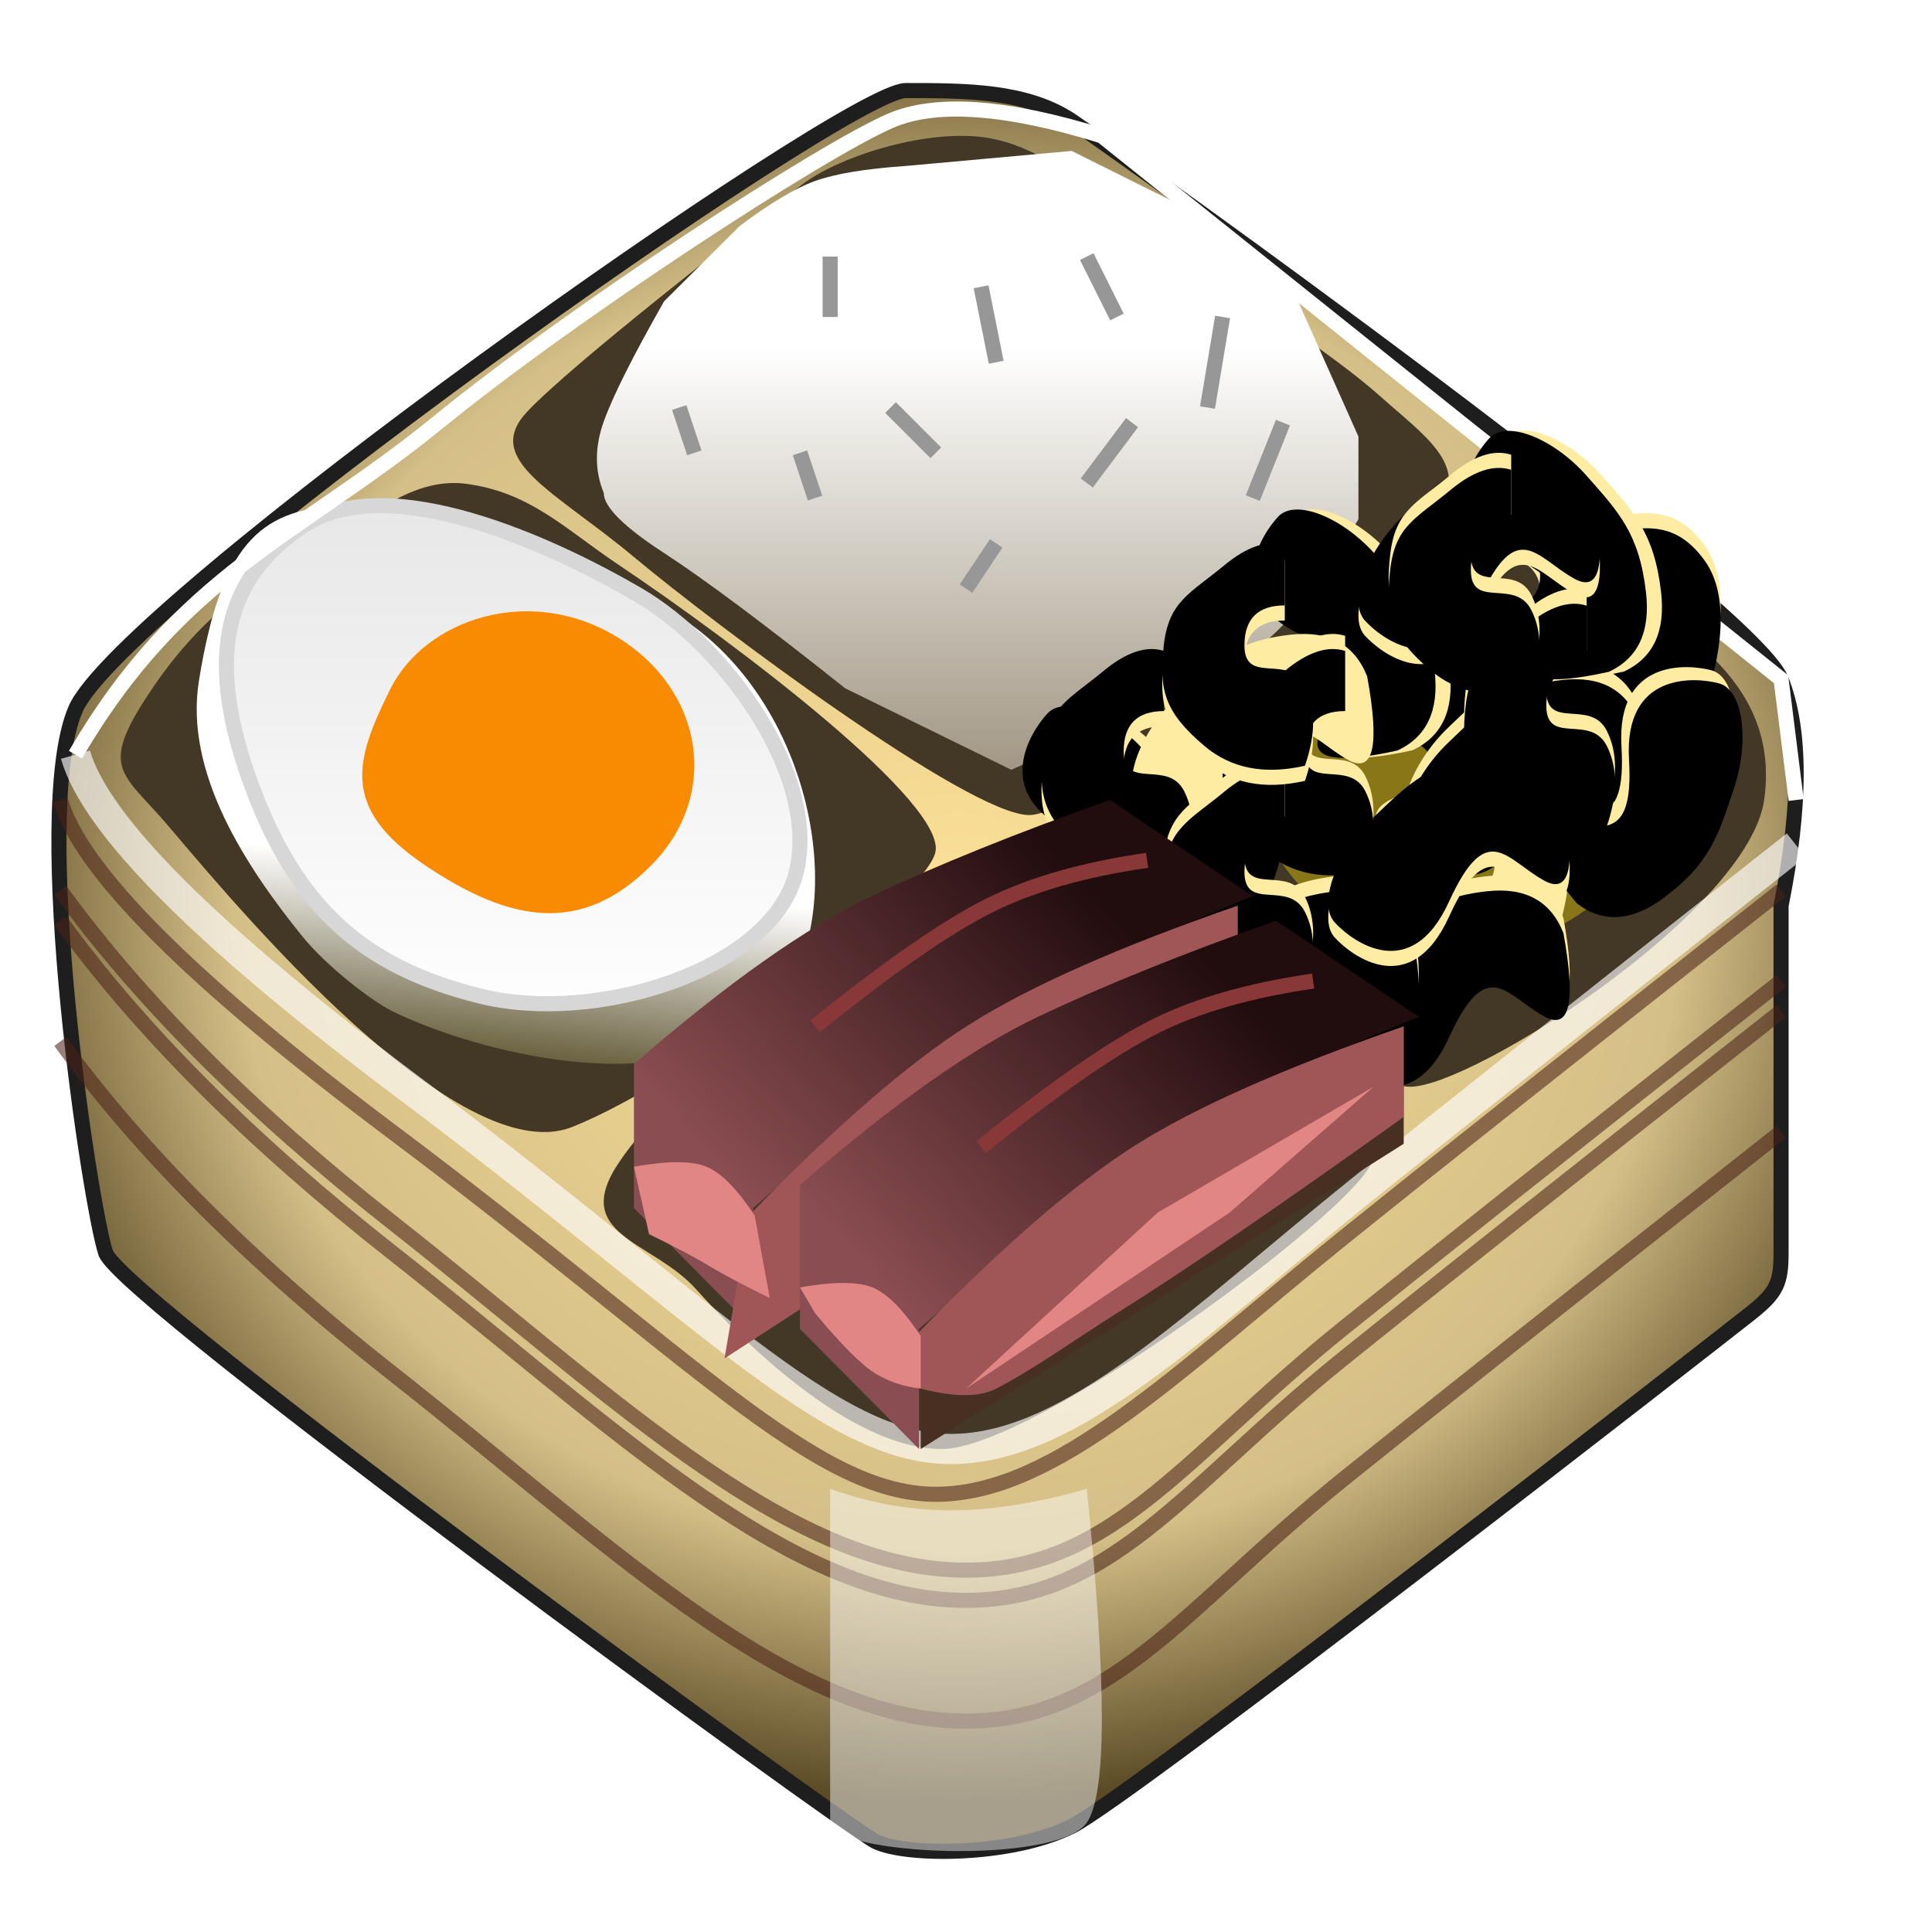 <?xml version="1.0" encoding="UTF-8"?>
<svg width="128px" height="128px" viewBox="0 0 128 128" version="1.1" xmlns="http://www.w3.org/2000/svg" xmlns:xlink="http://www.w3.org/1999/xlink">
    <!-- Generator: Sketch 61 (89581) - https://sketch.com -->
    <title>bento-box</title>
    <desc>Created with Sketch.</desc>
    <defs>
        <radialGradient cx="52.446%" cy="45.879%" fx="52.446%" fy="45.879%" r="51.646%" gradientTransform="translate(0.524,0.459),scale(1,0.987),rotate(90.895),scale(1,1.106),translate(-0.524,-0.459)" id="radialGradient-1">
            <stop stop-color="#FCE096" offset="0%"></stop>
            <stop stop-color="#D4BF87" offset="71.87%"></stop>
            <stop stop-color="#5A4A25" offset="100%"></stop>
        </radialGradient>
        <linearGradient x1="29.019%" y1="96.774%" x2="33.841%" y2="60.129%" id="linearGradient-2">
            <stop stop-color="#493E15" offset="0%"></stop>
            <stop stop-color="#FFFFFF" offset="100%"></stop>
            <stop stop-color="#FFFFFF" offset="100%"></stop>
        </linearGradient>
        <linearGradient x1="50%" y1="0%" x2="50%" y2="100%" id="linearGradient-3">
            <stop stop-color="#E6E6E6" offset="0%"></stop>
            <stop stop-color="#FFFFFF" offset="100%"></stop>
        </linearGradient>
        <filter x="-66.7%" y="-50.0%" width="233.3%" height="200.0%" filterUnits="objectBoundingBox" id="filter-4">
            <feGaussianBlur stdDeviation="4" in="SourceGraphic"></feGaussianBlur>
        </filter>
        <linearGradient x1="50%" y1="31.691%" x2="50%" y2="100%" id="linearGradient-5">
            <stop stop-color="#FFFFFF" offset="0%"></stop>
            <stop stop-color="#A29784" offset="100%"></stop>
        </linearGradient>
        <path d="M23.138,16.786 C26.614,15.756 28.904,15.328 30.934,18.132 C32.963,20.937 31.59,25.743 30.934,27.558 C30.496,28.767 29.197,29.216 27.036,28.904 C24.437,28.308 23.138,27.411 23.138,26.211 C23.138,24.412 27.036,24.865 27.036,22.172 C27.036,20.376 25.303,19.479 21.838,19.479 C20.387,18.369 20.82,17.472 23.138,16.786 Z" id="path-6"></path>
        <filter x="-18.2%" y="-15.4%" width="136.4%" height="130.8%" filterUnits="objectBoundingBox" id="filter-7">
            <feGaussianBlur stdDeviation="1.5" in="SourceAlpha" result="shadowBlurInner1"></feGaussianBlur>
            <feOffset dx="0" dy="1" in="shadowBlurInner1" result="shadowOffsetInner1"></feOffset>
            <feComposite in="shadowOffsetInner1" in2="SourceAlpha" operator="arithmetic" k2="-1" k3="1" result="shadowInnerInner1"></feComposite>
            <feColorMatrix values="0 0 0 0 0   0 0 0 0 0   0 0 0 0 0  0 0 0 0.5 0" type="matrix" in="shadowInnerInner1"></feColorMatrix>
        </filter>
        <path d="M37.138,6.786 C40.614,5.756 42.904,5.328 44.934,8.132 C46.963,10.937 45.59,15.743 44.934,17.558 C44.496,18.767 43.197,19.216 41.036,18.904 C38.437,18.308 37.138,17.411 37.138,16.211 C37.138,14.412 41.036,14.865 41.036,12.172 C41.036,10.376 39.303,9.479 35.838,9.479 C34.387,8.369 34.82,7.472 37.138,6.786 Z" id="path-8"></path>
        <filter x="-18.2%" y="-15.4%" width="136.4%" height="130.8%" filterUnits="objectBoundingBox" id="filter-9">
            <feGaussianBlur stdDeviation="1.5" in="SourceAlpha" result="shadowBlurInner1"></feGaussianBlur>
            <feOffset dx="0" dy="1" in="shadowBlurInner1" result="shadowOffsetInner1"></feOffset>
            <feComposite in="shadowOffsetInner1" in2="SourceAlpha" operator="arithmetic" k2="-1" k3="1" result="shadowInnerInner1"></feComposite>
            <feColorMatrix values="0 0 0 0 0   0 0 0 0 0   0 0 0 0 0  0 0 0 0.5 0" type="matrix" in="shadowInnerInner1"></feColorMatrix>
        </filter>
        <path d="M30.138,5.786 C33.614,4.756 35.904,4.328 37.934,7.132 C39.963,9.937 38.59,14.743 37.934,16.558 C37.496,17.767 36.197,18.216 34.036,17.904 C31.437,17.308 30.138,16.411 30.138,15.211 C30.138,13.412 34.036,13.865 34.036,11.172 C34.036,9.376 32.303,8.479 28.838,8.479 C27.387,7.369 27.82,6.472 30.138,5.786 Z" id="path-10"></path>
        <filter x="-18.2%" y="-15.4%" width="136.4%" height="130.8%" filterUnits="objectBoundingBox" id="filter-11">
            <feGaussianBlur stdDeviation="1.5" in="SourceAlpha" result="shadowBlurInner1"></feGaussianBlur>
            <feOffset dx="0" dy="-1" in="shadowBlurInner1" result="shadowOffsetInner1"></feOffset>
            <feComposite in="shadowOffsetInner1" in2="SourceAlpha" operator="arithmetic" k2="-1" k3="1" result="shadowInnerInner1"></feComposite>
            <feColorMatrix values="0 0 0 0 0   0 0 0 0 0   0 0 0 0 0  0 0 0 0.5 0" type="matrix" in="shadowInnerInner1"></feColorMatrix>
        </filter>
        <path d="M35.579,32.814 C34.738,30.693 33.054,29.771 30.529,30.048 C26.742,30.463 25.351,31.9 22.954,34.197 C20.558,36.495 19.276,39.849 20.429,41.113 C21.583,42.377 25.479,45.263 28.004,39.73 C30.529,34.197 31.792,36.964 34.317,38.347 C36,39.269 36.421,37.425 35.579,32.814 Z" id="path-12"></path>
        <filter x="-12.5%" y="-15.4%" width="125.0%" height="130.8%" filterUnits="objectBoundingBox" id="filter-13">
            <feGaussianBlur stdDeviation="1.5" in="SourceAlpha" result="shadowBlurInner1"></feGaussianBlur>
            <feOffset dx="0" dy="1" in="shadowBlurInner1" result="shadowOffsetInner1"></feOffset>
            <feComposite in="shadowOffsetInner1" in2="SourceAlpha" operator="arithmetic" k2="-1" k3="1" result="shadowInnerInner1"></feComposite>
            <feColorMatrix values="0 0 0 0 0   0 0 0 0 0   0 0 0 0 0  0 0 0 0.5 0" type="matrix" in="shadowInnerInner1"></feColorMatrix>
        </filter>
        <path d="M40.579,18.814 C39.738,16.693 38.054,15.771 35.529,16.048 C31.742,16.463 30.351,17.9 27.954,20.197 C25.558,22.495 24.276,25.849 25.429,27.113 C26.583,28.377 30.479,31.263 33.004,25.73 C35.529,20.197 36.792,22.964 39.317,24.347 C41,25.269 41.421,23.425 40.579,18.814 Z" id="path-14"></path>
        <filter x="-12.5%" y="-15.4%" width="125.0%" height="130.8%" filterUnits="objectBoundingBox" id="filter-15">
            <feGaussianBlur stdDeviation="1.5" in="SourceAlpha" result="shadowBlurInner1"></feGaussianBlur>
            <feOffset dx="0" dy="1" in="shadowBlurInner1" result="shadowOffsetInner1"></feOffset>
            <feComposite in="shadowOffsetInner1" in2="SourceAlpha" operator="arithmetic" k2="-1" k3="1" result="shadowInnerInner1"></feComposite>
            <feColorMatrix values="0 0 0 0 0   0 0 0 0 0   0 0 0 0 0  0 0 0 0.5 0" type="matrix" in="shadowInnerInner1"></feColorMatrix>
        </filter>
        <path d="M25.579,32.814 C24.738,30.693 23.054,29.771 20.529,30.048 C16.742,30.463 15.351,31.9 12.954,34.197 C10.558,36.495 9.276,39.849 10.429,41.113 C11.583,42.377 15.479,45.263 18.004,39.73 C20.529,34.197 21.792,36.964 24.317,38.347 C26,39.269 26.421,37.425 25.579,32.814 Z" id="path-16"></path>
        <filter x="-12.5%" y="-15.4%" width="125.0%" height="130.8%" filterUnits="objectBoundingBox" id="filter-17">
            <feGaussianBlur stdDeviation="1.5" in="SourceAlpha" result="shadowBlurInner1"></feGaussianBlur>
            <feOffset dx="0" dy="1" in="shadowBlurInner1" result="shadowOffsetInner1"></feOffset>
            <feComposite in="shadowOffsetInner1" in2="SourceAlpha" operator="arithmetic" k2="-1" k3="1" result="shadowInnerInner1"></feComposite>
            <feColorMatrix values="0 0 0 0 0   0 0 0 0 0   0 0 0 0 0  0 0 0 0.5 0" type="matrix" in="shadowInnerInner1"></feColorMatrix>
        </filter>
        <path d="M48.665,20.542 C47.831,18.564 46.133,17.718 43.569,18.003 C39.724,18.431 38.3,19.791 35.848,21.968 C33.395,24.144 32.063,27.3 33.221,28.471 C34.379,29.643 38.304,32.306 40.917,27.098 C43.53,21.89 44.785,24.468 47.332,25.737 C49.031,26.583 49.475,24.852 48.665,20.542 Z" id="path-18"></path>
        <filter x="-12.3%" y="-16.3%" width="124.6%" height="132.7%" filterUnits="objectBoundingBox" id="filter-19">
            <feGaussianBlur stdDeviation="1.5" in="SourceAlpha" result="shadowBlurInner1"></feGaussianBlur>
            <feOffset dx="0" dy="-1" in="shadowBlurInner1" result="shadowOffsetInner1"></feOffset>
            <feComposite in="shadowOffsetInner1" in2="SourceAlpha" operator="arithmetic" k2="-1" k3="1" result="shadowInnerInner1"></feComposite>
            <feColorMatrix values="0 0 0 0 0   0 0 0 0 0   0 0 0 0 0  0 0 0 0.5 0" type="matrix" in="shadowInnerInner1"></feColorMatrix>
        </filter>
        <path d="M18.361,26.035 C17.528,24.058 15.829,23.211 13.265,23.496 C9.42,23.924 7.996,25.285 5.544,27.461 C3.091,29.638 1.76,32.793 2.918,33.965 C4.076,35.137 8,37.799 10.613,32.591 C13.226,27.383 14.481,29.961 17.029,31.23 C18.727,32.077 19.171,30.345 18.361,26.035 Z" id="path-20"></path>
        <filter x="-12.3%" y="-16.3%" width="124.6%" height="132.7%" filterUnits="objectBoundingBox" id="filter-21">
            <feGaussianBlur stdDeviation="1.5" in="SourceAlpha" result="shadowBlurInner1"></feGaussianBlur>
            <feOffset dx="0" dy="-1" in="shadowBlurInner1" result="shadowOffsetInner1"></feOffset>
            <feComposite in="shadowOffsetInner1" in2="SourceAlpha" operator="arithmetic" k2="-1" k3="1" result="shadowInnerInner1"></feComposite>
            <feColorMatrix values="0 0 0 0 0   0 0 0 0 0   0 0 0 0 0  0 0 0 0.5 0" type="matrix" in="shadowInnerInner1"></feColorMatrix>
        </filter>
        <path d="M14.614,23.584 C13.744,21.632 12.007,20.782 9.401,21.036 C5.492,21.416 4.057,22.738 1.584,24.851 C-0.889,26.965 -2.21,30.051 -1.019,31.215 C0.172,32.379 4.194,35.036 6.798,29.945 C9.402,24.855 10.706,27.401 13.313,28.675 C15.05,29.524 15.484,27.827 14.614,23.584 Z" id="path-22"></path>
        <filter x="-12.1%" y="-16.7%" width="124.2%" height="133.4%" filterUnits="objectBoundingBox" id="filter-23">
            <feGaussianBlur stdDeviation="1.5" in="SourceAlpha" result="shadowBlurInner1"></feGaussianBlur>
            <feOffset dx="0" dy="1" in="shadowBlurInner1" result="shadowOffsetInner1"></feOffset>
            <feComposite in="shadowOffsetInner1" in2="SourceAlpha" operator="arithmetic" k2="-1" k3="1" result="shadowInnerInner1"></feComposite>
            <feColorMatrix values="0 0 0 0 0   0 0 0 0 0   0 0 0 0 0  0 0 0 0.5 0" type="matrix" in="shadowInnerInner1"></feColorMatrix>
        </filter>
        <path d="M43.891,5.341 C43.021,3.389 41.284,2.54 38.678,2.793 C34.769,3.174 33.334,4.496 30.861,6.609 C28.388,8.722 27.067,11.809 28.258,12.973 C29.449,14.136 33.471,16.793 36.075,11.703 C38.679,6.612 39.983,9.159 42.59,10.433 C44.328,11.282 44.761,9.585 43.891,5.341 Z" id="path-24"></path>
        <filter x="-12.1%" y="-16.7%" width="124.2%" height="133.4%" filterUnits="objectBoundingBox" id="filter-25">
            <feGaussianBlur stdDeviation="1.5" in="SourceAlpha" result="shadowBlurInner1"></feGaussianBlur>
            <feOffset dx="0" dy="1" in="shadowBlurInner1" result="shadowOffsetInner1"></feOffset>
            <feComposite in="shadowOffsetInner1" in2="SourceAlpha" operator="arithmetic" k2="-1" k3="1" result="shadowInnerInner1"></feComposite>
            <feColorMatrix values="0 0 0 0 0   0 0 0 0 0   0 0 0 0 0  0 0 0 0.5 0" type="matrix" in="shadowInnerInner1"></feColorMatrix>
        </filter>
        <path d="M29.889,10.553 C29.019,8.601 27.282,7.752 24.676,8.005 C20.767,8.386 19.332,9.708 16.859,11.821 C14.386,13.934 13.065,17.021 14.256,18.185 C15.447,19.348 19.469,22.006 22.073,16.915 C24.677,11.824 25.981,14.371 28.588,15.645 C30.325,16.494 30.759,14.797 29.889,10.553 Z" id="path-26"></path>
        <filter x="-12.1%" y="-16.7%" width="124.2%" height="133.4%" filterUnits="objectBoundingBox" id="filter-27">
            <feGaussianBlur stdDeviation="1.5" in="SourceAlpha" result="shadowBlurInner1"></feGaussianBlur>
            <feOffset dx="0" dy="1" in="shadowBlurInner1" result="shadowOffsetInner1"></feOffset>
            <feComposite in="shadowOffsetInner1" in2="SourceAlpha" operator="arithmetic" k2="-1" k3="1" result="shadowInnerInner1"></feComposite>
            <feColorMatrix values="0 0 0 0 0   0 0 0 0 0   0 0 0 0 0  0 0 0 0.5 0" type="matrix" in="shadowInnerInner1"></feColorMatrix>
        </filter>
        <path d="M35.579,25.814 C34.738,23.693 33.054,22.771 30.529,23.048 C26.742,23.463 25.351,24.9 22.954,27.197 C20.558,29.495 19.276,32.849 20.429,34.113 C21.583,35.377 25.479,38.263 28.004,32.73 C30.529,27.197 31.792,29.964 34.317,31.347 C36,32.269 36.421,30.425 35.579,25.814 Z" id="path-28"></path>
        <filter x="-12.5%" y="-15.4%" width="125.0%" height="130.8%" filterUnits="objectBoundingBox" id="filter-29">
            <feGaussianBlur stdDeviation="1.5" in="SourceAlpha" result="shadowBlurInner1"></feGaussianBlur>
            <feOffset dx="0" dy="-1" in="shadowBlurInner1" result="shadowOffsetInner1"></feOffset>
            <feComposite in="shadowOffsetInner1" in2="SourceAlpha" operator="arithmetic" k2="-1" k3="1" result="shadowInnerInner1"></feComposite>
            <feColorMatrix values="0 0 0 0 0   0 0 0 0 0   0 0 0 0 0  0 0 0 0.5 0" type="matrix" in="shadowInnerInner1"></feColorMatrix>
        </filter>
        <path d="M37.579,5.814 C36.738,3.693 35.054,2.771 32.529,3.048 C28.742,3.463 27.351,4.9 24.954,7.197 C22.558,9.495 21.276,12.849 22.429,14.113 C23.583,15.377 27.479,18.263 30.004,12.73 C32.529,7.197 33.792,9.964 36.317,11.347 C38,12.269 38.421,10.425 37.579,5.814 Z" id="path-30"></path>
        <filter x="-12.5%" y="-15.4%" width="125.0%" height="130.8%" filterUnits="objectBoundingBox" id="filter-31">
            <feGaussianBlur stdDeviation="1.5" in="SourceAlpha" result="shadowBlurInner1"></feGaussianBlur>
            <feOffset dx="0" dy="-1" in="shadowBlurInner1" result="shadowOffsetInner1"></feOffset>
            <feComposite in="shadowOffsetInner1" in2="SourceAlpha" operator="arithmetic" k2="-1" k3="1" result="shadowInnerInner1"></feComposite>
            <feColorMatrix values="0 0 0 0 0   0 0 0 0 0   0 0 0 0 0  0 0 0 0.5 0" type="matrix" in="shadowInnerInner1"></feColorMatrix>
        </filter>
        <path d="M10.457,25.422 C9.371,23.263 6.448,25.422 6.448,22.766 C6.448,20.995 7.339,20.11 9.12,20.11 L9.12,16.127 C7.964,15.756 6.627,16.199 5.111,17.454 C2.836,19.338 1.43,19.826 1.102,22.766 C0.773,25.706 1.137,27.159 3.775,29.405 C5.533,30.903 7.761,31.346 10.457,30.733 C11.181,28.631 11.181,26.861 10.457,25.422 Z" id="path-32"></path>
        <filter x="-20.0%" y="-13.3%" width="140.0%" height="126.7%" filterUnits="objectBoundingBox" id="filter-33">
            <feGaussianBlur stdDeviation="1.5" in="SourceAlpha" result="shadowBlurInner1"></feGaussianBlur>
            <feOffset dx="0" dy="-1" in="shadowBlurInner1" result="shadowOffsetInner1"></feOffset>
            <feComposite in="shadowOffsetInner1" in2="SourceAlpha" operator="arithmetic" k2="-1" k3="1" result="shadowInnerInner1"></feComposite>
            <feColorMatrix values="0 0 0 0 0   0 0 0 0 0   0 0 0 0 0  0 0 0 0.5 0" type="matrix" in="shadowInnerInner1"></feColorMatrix>
        </filter>
        <path d="M22.457,23.422 C21.371,21.263 18.448,23.422 18.448,20.766 C18.448,18.995 19.339,18.11 21.12,18.11 L21.12,14.127 C19.964,13.756 18.627,14.199 17.111,15.454 C14.836,17.338 13.43,17.826 13.102,20.766 C12.773,23.706 13.137,25.159 15.775,27.405 C17.533,28.903 19.761,29.346 22.457,28.733 C23.181,26.631 23.181,24.861 22.457,23.422 Z" id="path-34"></path>
        <filter x="-20.0%" y="-13.3%" width="140.0%" height="126.7%" filterUnits="objectBoundingBox" id="filter-35">
            <feGaussianBlur stdDeviation="1.5" in="SourceAlpha" result="shadowBlurInner1"></feGaussianBlur>
            <feOffset dx="0" dy="1" in="shadowBlurInner1" result="shadowOffsetInner1"></feOffset>
            <feComposite in="shadowOffsetInner1" in2="SourceAlpha" operator="arithmetic" k2="-1" k3="1" result="shadowInnerInner1"></feComposite>
            <feColorMatrix values="0 0 0 0 0   0 0 0 0 0   0 0 0 0 0  0 0 0 0.5 0" type="matrix" in="shadowInnerInner1"></feColorMatrix>
        </filter>
        <path d="M18.457,31.422 C17.371,29.263 14.448,31.422 14.448,28.766 C14.448,26.995 15.339,26.11 17.12,26.11 L17.12,22.127 C15.964,21.756 14.627,22.199 13.111,23.454 C10.836,25.338 9.43,25.826 9.102,28.766 C8.773,31.706 9.137,33.159 11.775,35.405 C13.533,36.903 15.761,37.346 18.457,36.733 C19.181,34.631 19.181,32.861 18.457,31.422 Z" id="path-36"></path>
        <filter x="-20.0%" y="-13.3%" width="140.0%" height="126.7%" filterUnits="objectBoundingBox" id="filter-37">
            <feGaussianBlur stdDeviation="1.5" in="SourceAlpha" result="shadowBlurInner1"></feGaussianBlur>
            <feOffset dx="0" dy="1" in="shadowBlurInner1" result="shadowOffsetInner1"></feOffset>
            <feComposite in="shadowOffsetInner1" in2="SourceAlpha" operator="arithmetic" k2="-1" k3="1" result="shadowInnerInner1"></feComposite>
            <feColorMatrix values="0 0 0 0 0   0 0 0 0 0   0 0 0 0 0  0 0 0 0.5 0" type="matrix" in="shadowInnerInner1"></feColorMatrix>
        </filter>
        <path d="M38.457,20.422 C37.371,18.263 34.448,20.422 34.448,17.766 C34.448,15.995 35.339,15.11 37.12,15.11 L37.12,11.127 C35.964,10.756 34.627,11.199 33.111,12.454 C30.836,14.338 29.43,14.826 29.102,17.766 C28.773,20.706 29.137,22.159 31.775,24.405 C33.533,25.903 35.761,26.346 38.457,25.733 C39.181,23.631 39.181,21.861 38.457,20.422 Z" id="path-38"></path>
        <filter x="-20.0%" y="-13.3%" width="140.0%" height="126.7%" filterUnits="objectBoundingBox" id="filter-39">
            <feGaussianBlur stdDeviation="1.5" in="SourceAlpha" result="shadowBlurInner1"></feGaussianBlur>
            <feOffset dx="0" dy="1" in="shadowBlurInner1" result="shadowOffsetInner1"></feOffset>
            <feComposite in="shadowOffsetInner1" in2="SourceAlpha" operator="arithmetic" k2="-1" k3="1" result="shadowInnerInner1"></feComposite>
            <feColorMatrix values="0 0 0 0 0   0 0 0 0 0   0 0 0 0 0  0 0 0 0.5 0" type="matrix" in="shadowInnerInner1"></feColorMatrix>
        </filter>
        <path d="M33.457,11.422 C32.371,9.263 29.448,11.422 29.448,8.766 C29.448,6.995 30.339,6.11 32.12,6.11 L32.12,2.127 C30.964,1.756 29.627,2.199 28.111,3.454 C25.836,5.338 24.43,5.826 24.102,8.766 C23.773,11.706 24.137,13.159 26.775,15.405 C28.533,16.903 30.761,17.346 33.457,16.733 C34.181,14.631 34.181,12.861 33.457,11.422 Z" id="path-40"></path>
        <filter x="-20.0%" y="-13.3%" width="140.0%" height="126.7%" filterUnits="objectBoundingBox" id="filter-41">
            <feGaussianBlur stdDeviation="1.5" in="SourceAlpha" result="shadowBlurInner1"></feGaussianBlur>
            <feOffset dx="0" dy="1" in="shadowBlurInner1" result="shadowOffsetInner1"></feOffset>
            <feComposite in="shadowOffsetInner1" in2="SourceAlpha" operator="arithmetic" k2="-1" k3="1" result="shadowInnerInner1"></feComposite>
            <feColorMatrix values="0 0 0 0 0   0 0 0 0 0   0 0 0 0 0  0 0 0 0.5 0" type="matrix" in="shadowInnerInner1"></feColorMatrix>
        </filter>
        <path d="M18.457,18.422 C17.371,16.263 14.448,18.422 14.448,15.766 C14.448,13.995 15.339,13.11 17.12,13.11 L17.12,9.127 C15.964,8.756 14.627,9.199 13.111,10.454 C10.836,12.338 9.43,12.826 9.102,15.766 C8.773,18.706 9.137,20.159 11.775,22.405 C13.533,23.903 15.761,24.346 18.457,23.733 C19.181,21.631 19.181,19.861 18.457,18.422 Z" id="path-42"></path>
        <filter x="-20.0%" y="-13.3%" width="140.0%" height="126.7%" filterUnits="objectBoundingBox" id="filter-43">
            <feGaussianBlur stdDeviation="1.5" in="SourceAlpha" result="shadowBlurInner1"></feGaussianBlur>
            <feOffset dx="0" dy="-1" in="shadowBlurInner1" result="shadowOffsetInner1"></feOffset>
            <feComposite in="shadowOffsetInner1" in2="SourceAlpha" operator="arithmetic" k2="-1" k3="1" result="shadowInnerInner1"></feComposite>
            <feColorMatrix values="0 0 0 0 0   0 0 0 0 0   0 0 0 0 0  0 0 0 0.5 0" type="matrix" in="shadowInnerInner1"></feColorMatrix>
        </filter>
        <linearGradient x1="71.541%" y1="13.563%" x2="9.436%" y2="63.603%" id="linearGradient-44">
            <stop stop-color="#210C0E" offset="0%"></stop>
            <stop stop-color="#8A4D51" offset="100%"></stop>
        </linearGradient>
    </defs>
    <g id="bento-box" stroke="none" stroke-width="1" fill="none" fill-rule="evenodd">
        <g id="Group" transform="translate(3.735, 6)">
            <path d="M56.265,0 C52.265,0 4.265,34 1.265,41 C-1.735,48 2.265,74 3.265,77 C4.265,80 52.265,115 54.265,116 C56.265,117 63.265,117 67.265,115 C71.265,113 110.549,82.366 112.265,81 C113.981,79.634 114.265,79 114.265,77 C114.265,75.667 114.265,68 114.265,54 C115.598,47.333 115.598,42.333 114.265,39 C112.265,34 70.265,4 67.265,2 C64.265,0 60.265,0 56.265,0 Z" id="Path-11" stroke="#1E1E1E" fill="url(#radialGradient-1)"></path>
            <g id="Group-3" transform="translate(3.372, 2.913)" fill="#433725">
                <path d="M23.809,23.144 C28.042,23.719 30.327,26.127 33.82,28.469 C41.683,33.74 55.843,44.444 54.842,47.64 C53.841,50.835 38.825,62.55 30.817,65.745 C22.808,68.94 6.658,48.798 3.788,45.51 C0.918,42.221 -0.5,41.943 2.787,36.989 C6.074,32.035 9.747,29.379 13.799,27.404 C16.795,25.944 19.909,22.614 23.809,23.144 Z" id="Path-18"></path>
                <path d="M61.403,51.131 C65.705,51.702 66.9,54.15 70.45,56.475 C78.442,61.709 84.803,64.879 83.785,68.052 C82.768,71.224 61.403,87.087 55.299,87.087 C49.195,87.087 41.938,79.777 39.021,76.512 C36.104,73.247 30.593,72.971 33.934,68.052 C37.274,63.133 44.059,58.38 48.177,56.419 C51.222,54.969 57.439,50.605 61.403,51.131 Z" id="Path-18-Copy"></path>
                <path d="M93.471,27.131 C97.781,27.702 100.606,29.246 102.644,31.361 C104.683,33.476 110.798,36.649 109.779,44.051 C108.76,51.454 90.414,63.087 86.337,63.087 C82.26,63.087 63.914,51.454 64.933,47.224 C65.953,42.994 77.646,35.962 81.241,33.476 C84.835,30.99 89.5,26.605 93.471,27.131 Z" id="Path-18-Copy-2"></path>
                <path d="M58.066,0.181 C62.328,0.758 65.637,4.245 69.154,6.596 C74.751,10.336 81.263,14.597 84.275,17.288 C87.287,19.979 90.16,21.825 88.307,24.772 C86.291,27.98 65.122,45.087 61.09,45.087 C57.058,45.087 40.103,32.344 34.881,27.98 C29.659,23.616 24.801,21.565 27.825,18.357 C30.849,15.15 41.937,6.596 45.861,3.445 C48.314,1.476 54.139,-0.351 58.066,0.181 Z" id="Path-18"></path>
            </g>
            <g id="Path-8" transform="translate(9.265, 27)">
                <path d="M9.587,0.514 C4.082,0.701 1.61,3.303 0.182,12.083 C-0.816,18.218 3.337,24.452 7,29 C8.579,30.961 11.583,33.303 13,34 C17.703,36.314 29.575,39.846 36.629,35.219 C43.683,30.592 41.98,15.332 33.102,8.612 C24.224,1.893 15.093,0.328 9.587,0.514 Z" id="Path-10" fill="url(#linearGradient-2)"></path>
                <path d="M7.187,1.781 C1.571,5.396 0.69,11.035 3.701,19.12 C6.711,27.205 11.135,31.083 18.808,32.991 C26.482,34.9 38.055,31.272 39.726,24.9 C41.397,18.528 35.108,9.811 29.267,6.405 C23.427,3 12.803,-1.833 7.187,1.781 Z" id="Path-7" stroke="#D7D7D7" fill="url(#linearGradient-3)"></path>
                <path d="M30.152,24.321 C34.767,19.663 33.614,12.676 27.845,9.182 C22.076,5.688 15.154,8.018 12.847,12.676 C10.539,17.334 9.513,20.525 15.154,24.321 C20.795,28.118 25.538,28.98 30.152,24.321 Z" id="Path-9" fill="#F98B03"></path>
            </g>
            <path d="M0.265,55 C5.598,62.333 12.932,69.667 22.265,77 C36.265,88 47.847,99.399 59.265,100 C69.607,100.544 74.44,92.724 85.265,84 C90.567,79.727 100.234,72.061 114.265,61" id="Path-3" stroke="#4B2218" opacity="0.567"></path>
            <path d="M0.265,63 C5.598,70.333 12.932,77.667 22.265,85 C36.265,96 47.847,107.399 59.265,108 C69.607,108.544 74.44,100.724 85.265,92 C90.567,87.727 100.234,80.061 114.265,69" id="Path-3" stroke="#4B2218" opacity="0.567"></path>
            <path d="M0.265,53 C5.598,60.333 12.932,67.667 22.265,75 C36.265,86 47.847,97.399 59.265,98 C69.607,98.544 74.44,90.724 85.265,82 C90.567,77.727 100.234,70.061 114.265,59" id="Path-3" stroke="#4B2218" opacity="0.567"></path>
            <path d="M0.265,47 C1.598,51.667 8.932,59 22.265,69 C42.265,84 50.265,93 58.265,93 C66.265,93 74.44,84.724 85.265,76 C90.567,71.727 100.234,64.061 114.265,53" id="Path-3" stroke="#4B2218" opacity="0.567"></path>
            <path d="M1.265,44 C2.598,48.667 9.932,56 23.265,66 C43.265,81 51.265,90 59.265,90 C67.265,90 75.44,81.724 86.265,73 C91.567,68.727 101.234,61.061 115.265,50" id="Path-3" stroke="#FFFFFF" stroke-width="2" opacity="0.642"></path>
        </g>
        <path d="M5,50 C12,38 19.806,35.492 29,28 C38.194,20.508 54.492,9.947 59,8 C62.006,6.702 66.672,7.035 73,9 L118,45 L119,53" id="Path-35" stroke="#FFFFFF"></path>
        <ellipse id="Oval" fill-opacity="0.37" fill="#FFE100" cx="96.5" cy="51" rx="13.5" ry="12"></ellipse>
        <path d="M55,103.633 C55,113.621 55,119.329 55,120.756 C55,122.896 70,123.61 72,120.756 C73.333,118.853 73.333,111.481 72,98.638 C68.669,99.59 65.669,100.065 63,100.065 C60.331,100.065 57.664,99.59 55,98.638 L55,103.633 Z" id="Path-17" fill="#FFFFFF" opacity="0.68" filter="url(#filter-4)"></path>
        <path d="M90,28.923 L86,19.96 L81,14.98 L71,10 L65.338,10.513 L60,10.996 C57.323,11.181 55.323,11.513 54,11.992 C52.677,12.471 51.01,13.467 49,14.98 L44,19.96 C41.939,23.583 40.605,26.239 40,27.927 C39.395,29.615 39.395,31.192 40,32.658 C40,33.582 41.334,34.91 44,36.642 C46.666,38.374 50.666,41.361 56,45.605 L67,51 C76.573,46.765 82.239,43.888 84,42.368 C85.761,40.849 87.761,38.193 90,34.401 L90,28.923 Z" id="Path-24" fill="url(#linearGradient-5)"></path>
        <g id="Group-2" transform="translate(68, 28)">
            <g id="Path-12">
                <use fill="#FFECA3" fill-rule="evenodd" xlink:href="#path-6"></use>
                <use fill="black" fill-opacity="1" filter="url(#filter-7)" xlink:href="#path-6"></use>
            </g>
            <g id="Path-12-Copy">
                <use fill="#FFECA3" fill-rule="evenodd" xlink:href="#path-8"></use>
                <use fill="black" fill-opacity="1" filter="url(#filter-9)" xlink:href="#path-8"></use>
            </g>
            <path d="M27.138,23.786 C30.614,22.756 32.904,22.328 34.934,25.132 C36.963,27.937 35.59,32.743 34.934,34.558 C34.496,35.767 33.197,36.216 31.036,35.904 C28.437,35.308 27.138,34.411 27.138,33.211 C27.138,31.412 31.036,31.865 31.036,29.172 C31.036,27.376 29.303,26.479 25.838,26.479 C24.387,25.369 24.82,24.472 27.138,23.786 Z" id="Path-12-Copy-2" fill="#FFECA3"></path>
            <g id="Path-12-Copy-3">
                <use fill="#FFECA3" fill-rule="evenodd" xlink:href="#path-10"></use>
                <use fill="black" fill-opacity="1" filter="url(#filter-11)" xlink:href="#path-10"></use>
            </g>
            <g id="Path-13">
                <use fill="#FFECA3" fill-rule="evenodd" xlink:href="#path-12"></use>
                <use fill="black" fill-opacity="1" filter="url(#filter-13)" xlink:href="#path-12"></use>
            </g>
            <g id="Path-13-Copy">
                <use fill="#FFECA3" fill-rule="evenodd" xlink:href="#path-14"></use>
                <use fill="black" fill-opacity="1" filter="url(#filter-15)" xlink:href="#path-14"></use>
            </g>
            <g id="Path-13-Copy-7">
                <use fill="#FFECA3" fill-rule="evenodd" xlink:href="#path-16"></use>
                <use fill="black" fill-opacity="1" filter="url(#filter-17)" xlink:href="#path-16"></use>
            </g>
            <g id="Path-13-Copy-2" transform="translate(40.928, 24.075) rotate(150) translate(-40.928, -24.075) ">
                <use fill="#FFECA3" fill-rule="evenodd" xlink:href="#path-18"></use>
                <use fill="black" fill-opacity="1" filter="url(#filter-19)" xlink:href="#path-18"></use>
            </g>
            <g id="Path-13-Copy-9" transform="translate(10.624, 29.568) rotate(150) translate(-10.624, -29.568) ">
                <use fill="#FFECA3" fill-rule="evenodd" xlink:href="#path-20"></use>
                <use fill="black" fill-opacity="1" filter="url(#filter-21)" xlink:href="#path-20"></use>
            </g>
            <g id="Path-13-Copy-5" transform="translate(6.793, 26.972) rotate(89) translate(-6.793, -26.972) ">
                <use fill="#FFECA3" fill-rule="evenodd" xlink:href="#path-22"></use>
                <use fill="black" fill-opacity="1" filter="url(#filter-23)" xlink:href="#path-22"></use>
            </g>
            <g id="Path-13-Copy-6" transform="translate(36.07, 8.73) rotate(89) translate(-36.07, -8.73) ">
                <use fill="#FFECA3" fill-rule="evenodd" xlink:href="#path-24"></use>
                <use fill="black" fill-opacity="1" filter="url(#filter-25)" xlink:href="#path-24"></use>
            </g>
            <g id="Path-13-Copy-8" transform="translate(22.068, 13.942) rotate(89) translate(-22.068, -13.942) ">
                <use fill="#FFECA3" fill-rule="evenodd" xlink:href="#path-26"></use>
                <use fill="black" fill-opacity="1" filter="url(#filter-27)" xlink:href="#path-26"></use>
            </g>
            <g id="Path-13-Copy-3">
                <use fill="#FFECA3" fill-rule="evenodd" xlink:href="#path-28"></use>
                <use fill="black" fill-opacity="1" filter="url(#filter-29)" xlink:href="#path-28"></use>
            </g>
            <g id="Path-13-Copy-10">
                <use fill="#FFECA3" fill-rule="evenodd" xlink:href="#path-30"></use>
                <use fill="black" fill-opacity="1" filter="url(#filter-31)" xlink:href="#path-30"></use>
            </g>
            <path d="M22.579,16.814 C21.738,14.693 20.054,13.771 17.529,14.048 C13.742,14.463 12.351,15.9 9.954,18.197 C7.558,20.495 6.276,23.849 7.429,25.113 C8.583,26.377 12.479,29.263 15.004,23.73 C17.529,18.197 18.792,20.964 21.317,22.347 C23,23.269 23.421,21.425 22.579,16.814 Z" id="Path-13-Copy-4" fill="#FFECA3"></path>
            <g id="Path-14">
                <use fill="#FFECA3" fill-rule="evenodd" xlink:href="#path-32"></use>
                <use fill="black" fill-opacity="1" filter="url(#filter-33)" xlink:href="#path-32"></use>
            </g>
            <g id="Path-14-Copy">
                <use fill="#FFECA3" fill-rule="evenodd" xlink:href="#path-34"></use>
                <use fill="black" fill-opacity="1" filter="url(#filter-35)" xlink:href="#path-34"></use>
            </g>
            <g id="Path-14-Copy-2">
                <use fill="#FFECA3" fill-rule="evenodd" xlink:href="#path-36"></use>
                <use fill="black" fill-opacity="1" filter="url(#filter-37)" xlink:href="#path-36"></use>
            </g>
            <g id="Path-14-Copy-4">
                <use fill="#FFECA3" fill-rule="evenodd" xlink:href="#path-38"></use>
                <use fill="black" fill-opacity="1" filter="url(#filter-39)" xlink:href="#path-38"></use>
            </g>
            <g id="Path-14-Copy-6">
                <use fill="#FFECA3" fill-rule="evenodd" xlink:href="#path-40"></use>
                <use fill="black" fill-opacity="1" filter="url(#filter-41)" xlink:href="#path-40"></use>
            </g>
            <g id="Path-14-Copy-3">
                <use fill="#FFECA3" fill-rule="evenodd" xlink:href="#path-42"></use>
                <use fill="black" fill-opacity="1" filter="url(#filter-43)" xlink:href="#path-42"></use>
            </g>
        </g>
        <g id="Group-2-Copy-3" transform="translate(42, 53)">
            <path d="M41,6.364 C32.221,9.981 26.439,12.632 23.654,14.318 C20.868,16.004 15.612,20.247 7.885,27.045 L7.885,35 L0,27.045 L0,17.5 C6.177,12.134 11.434,8.422 15.769,6.364 C20.105,4.305 25.361,2.184 31.538,0 L41,6.364 Z" id="Path-15" fill="url(#linearGradient-44)"></path>
            <path d="M40,7 L40,14.778 L8,35 L8,27.222 C13.015,22.123 17.282,18.494 20.8,16.333 C24.318,14.173 30.718,11.062 40,7 Z" id="Path-16" fill="#473022"></path>
            <path d="M40,7 L40,14.895 L6,37 L7.619,27.526 C13.34,21.636 18.197,17.426 22.19,14.895 C26.184,12.364 32.12,9.732 40,7 Z" id="Path" fill="#A05656"></path>
            <polygon id="Path-2" fill="#E18685" points="38 11 23.706 19.333 11 31 28.471 19.333"></polygon>
            <path d="M8,27.539 C6.841,25.772 5.774,24.691 4.8,24.296 C3.826,23.901 2.226,23.901 0,24.296 L1,28.765 C2.766,29.629 4.1,30.335 5,30.882 C5.9,31.43 7.234,32.136 9,33 L8,27.539 Z" id="Path-23" fill="#E18685"></path>
            <path d="M34,4 C29.815,4.601 26.323,5.601 23.524,7 C20.725,8.399 16.884,11.066 12,15" id="Path-4" stroke="#883937"></path>
        </g>
        <g id="Group-2-Copy-2" transform="translate(53, 61)">
            <path d="M41,6.364 C32.221,9.981 26.439,12.632 23.654,14.318 C20.868,16.004 15.612,20.247 7.885,27.045 L7.885,35 L0,27.045 L0,17.5 C6.177,12.134 11.434,8.422 15.769,6.364 C20.105,4.305 25.361,2.184 31.538,0 L41,6.364 Z" id="Path-15" fill="url(#linearGradient-44)"></path>
            <path d="M40,7 L40,14.778 L8,35 L8,27.222 C13.015,22.123 17.282,18.494 20.8,16.333 C24.318,14.173 30.718,11.062 40,7 Z" id="Path-16" fill="#473022"></path>
            <path d="M40,7 L40,13 C31.701,18.937 25.368,23.27 21,26 C18.312,27.68 15.662,29.62 13,31 C11.891,31.575 10.224,31.575 8,31 L7.619,27.526 C13.34,21.636 18.197,17.426 22.19,14.895 C26.184,12.364 32.12,9.732 40,7 Z" id="Path" fill="#A05656"></path>
            <polygon id="Path-2" fill="#E18685" points="38 11 23.706 19.333 11 31 28.471 19.333"></polygon>
            <path d="M8,27.519 C6.841,25.762 5.774,24.687 4.8,24.294 C3.826,23.902 2.226,23.902 0,24.294 L1,26 C2.766,28.122 4.1,29.456 5,30 C5.9,30.544 6.9,30.878 8,31 L8,27.519 Z" id="Path-23" fill="#E18685"></path>
            <path d="M34,4 C29.815,4.601 26.323,5.601 23.524,7 C20.725,8.399 16.884,11.066 12,15" id="Path-4" stroke="#883937"></path>
        </g>
        <line x1="55" y1="17" x2="55" y2="21" id="Path-25" stroke="#979797"></line>
        <line x1="72" y1="17" x2="74" y2="21" id="Path-26" stroke="#979797"></line>
        <line x1="45" y1="27" x2="46" y2="30" id="Path-27" stroke="#979797"></line>
        <line x1="75" y1="28" x2="72" y2="32" id="Path-28" stroke="#979797"></line>
        <line x1="59" y1="27" x2="62" y2="30" id="Path-29" stroke="#979797"></line>
        <line x1="85" y1="28" x2="83" y2="33" id="Path-30" stroke="#979797"></line>
        <line x1="66" y1="36" x2="64" y2="39" id="Path-31" stroke="#979797"></line>
        <line x1="53" y1="30" x2="54" y2="33" id="Path-32" stroke="#979797"></line>
        <line x1="65" y1="19" x2="66" y2="24" id="Path-33" stroke="#979797"></line>
        <line x1="81" y1="21" x2="80" y2="27" id="Path-34" stroke="#979797"></line>
    </g>
</svg>